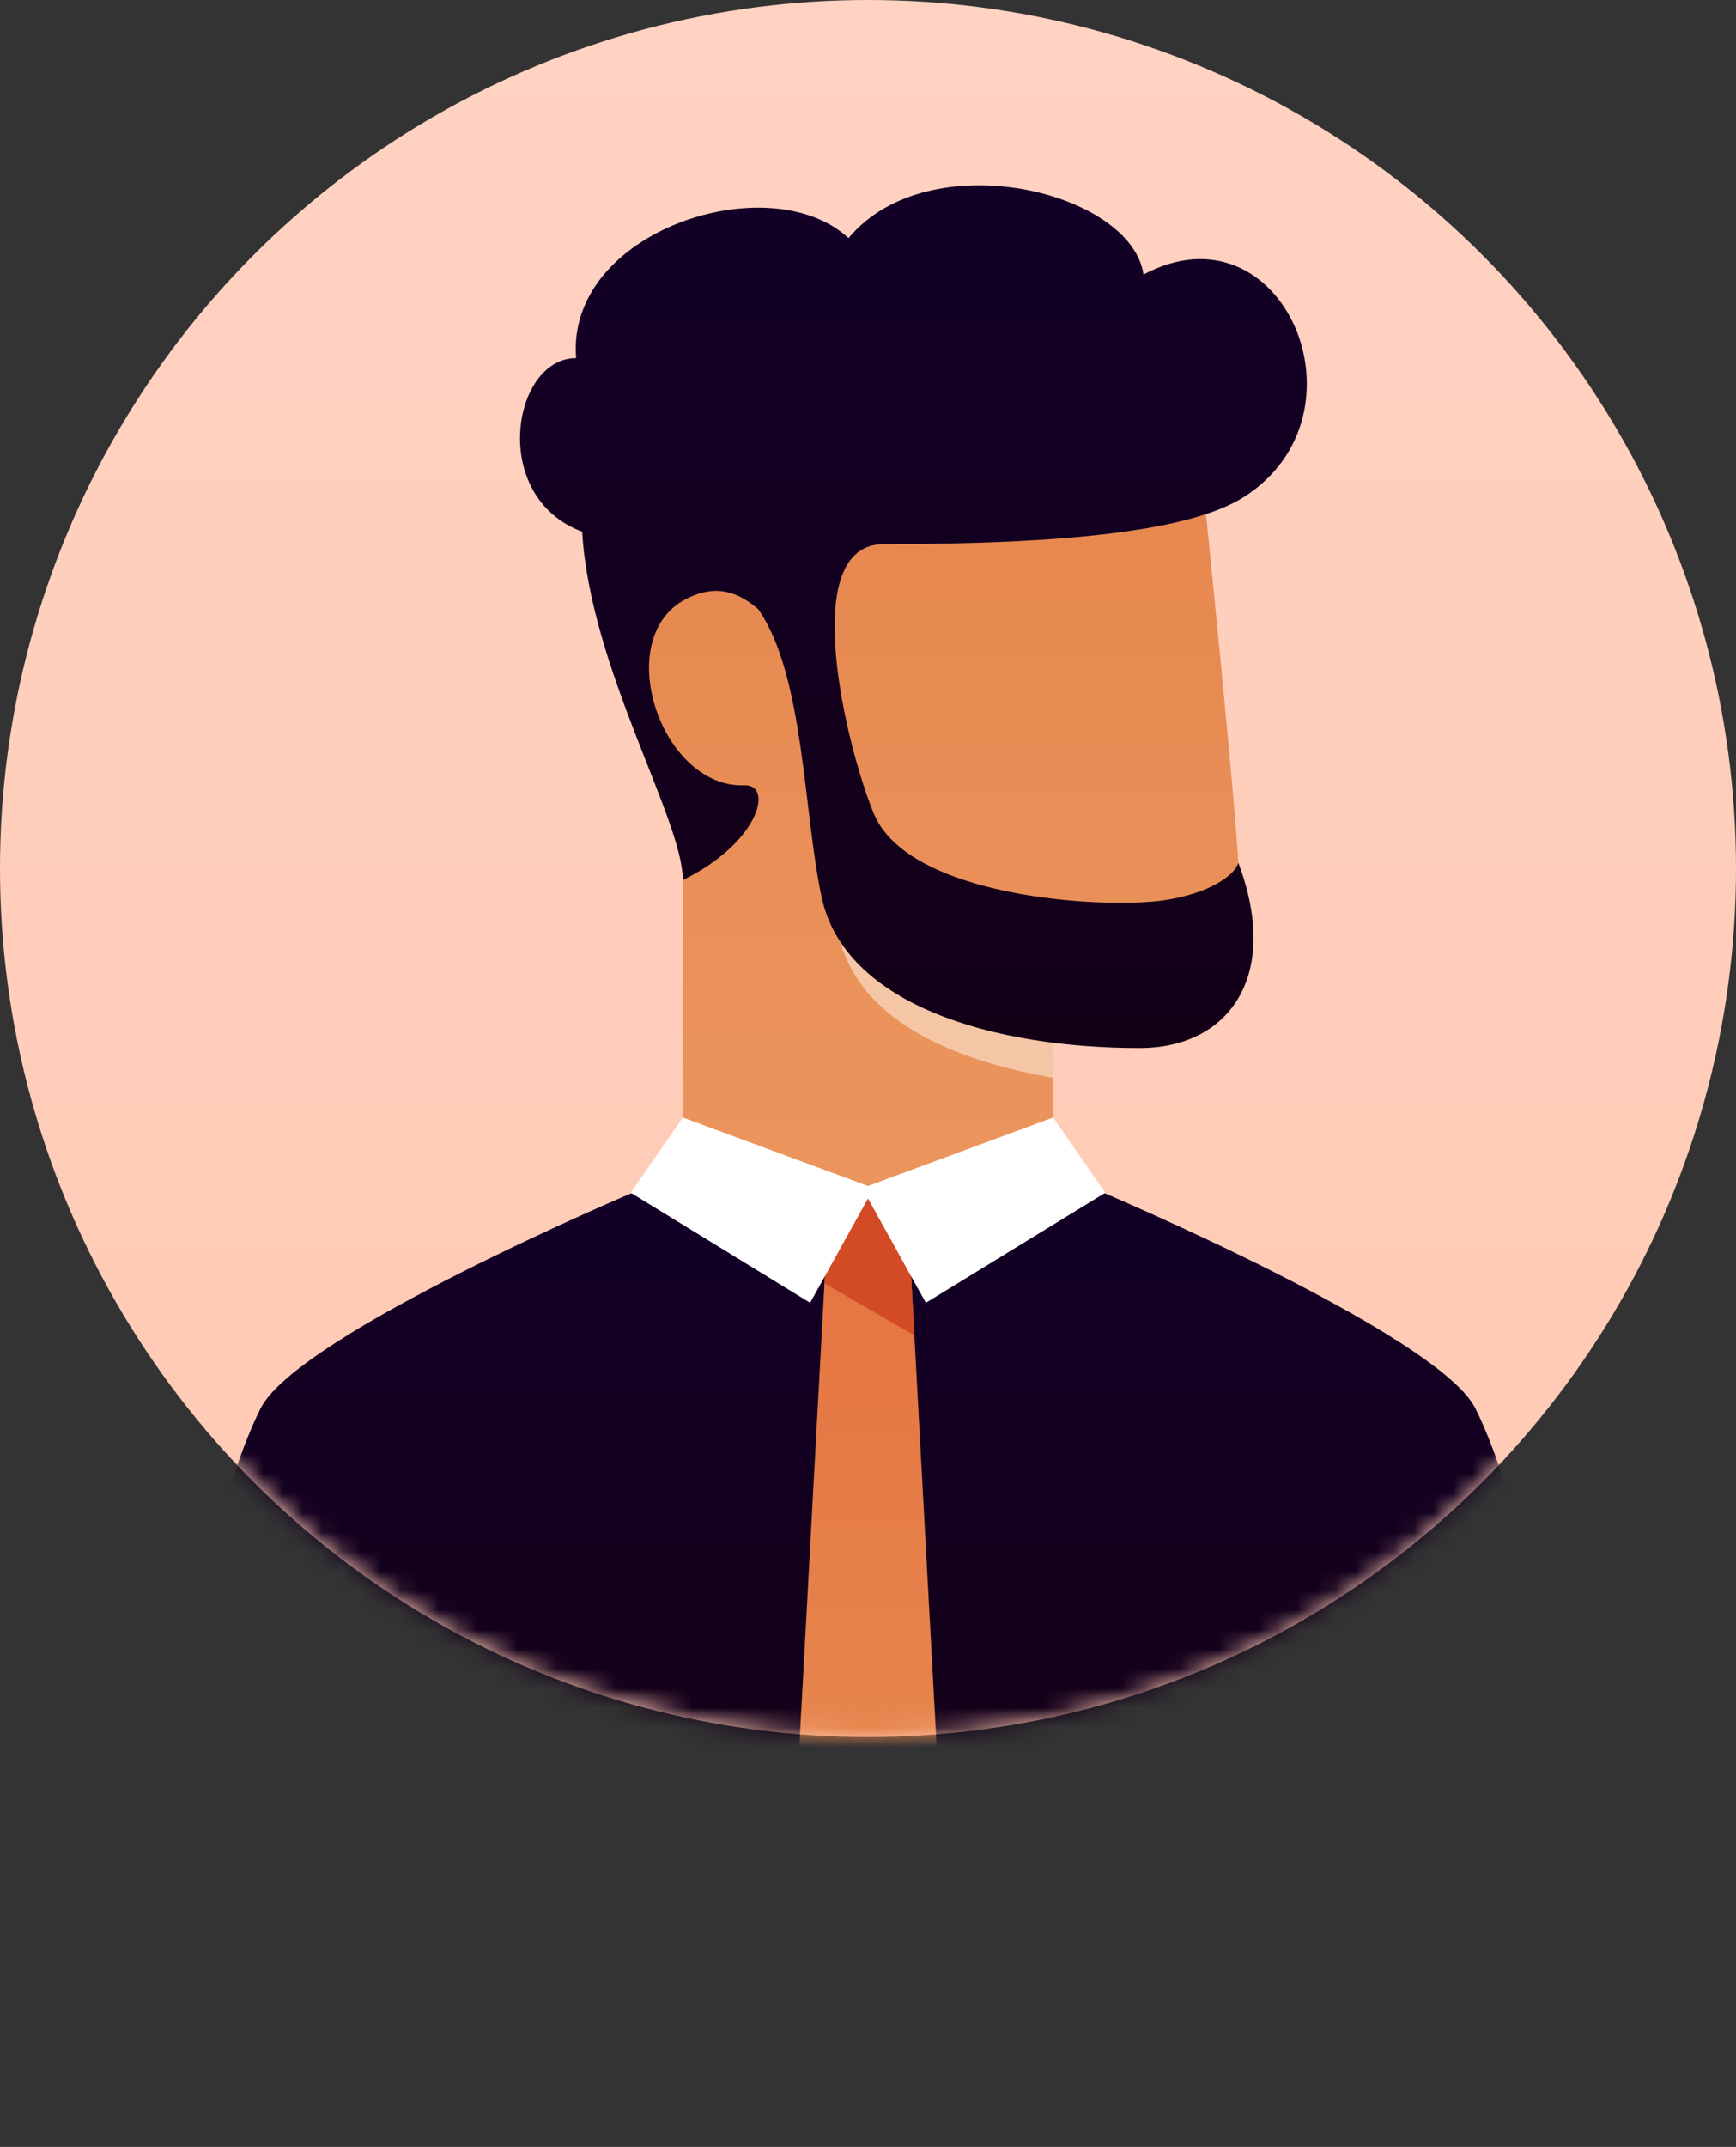 <svg width="89" height="110" viewBox="0 0 89 110" fill="none" xmlns="http://www.w3.org/2000/svg">
<rect x="0" y="0" width="89" height="110" fill="#333333" stroke="none"/>
<circle cx="44.5" cy="44.5" r="44.5" fill="url(#paint0_linear)"/>
<mask id="mask0" mask-type="alpha" maskUnits="userSpaceOnUse" x="0" y="0" width="89" height="89">
<circle cx="44.5" cy="44.5" r="44.5" fill="white"/>
</mask>
<g mask="url(#mask0)">
<path fill-rule="evenodd" clip-rule="evenodd" d="M53.993 52.213V58.74C53.993 59.386 44.499 61.342 44.499 61.342C44.499 61.342 35.006 59.662 35.006 58.74C35.006 56.996 35.042 48.239 35.006 40.106C30.754 34.595 30.754 31.15 34.116 27.59C37.478 24.03 61.41 22.25 61.41 22.25C61.41 22.25 63.205 39.519 63.486 44.203C63.599 46.087 64.821 52.213 60.075 52.213C57.406 52.213 53.993 52.213 53.993 52.213Z" fill="url(#paint1_linear)"/>
<path fill-rule="evenodd" clip-rule="evenodd" d="M53.993 51.657V55.228C47.634 54.095 43.975 51.706 43.016 48.06C45.785 49.939 49.345 51.126 53.696 51.62C53.795 51.631 53.894 51.644 53.993 51.657Z" fill="#F5C6A6" style="mix-blend-mode:multiply"/>
<path d="M75.649 72.181C77.532 76.01 79.016 82.338 80.099 91.168H8.899C9.984 82.338 11.467 76.009 13.349 72.181C15.226 68.367 32.633 61.024 32.633 61.024L56.366 61.022C56.366 61.022 73.777 68.374 75.649 72.181Z" fill="url(#paint2_linear)"/>
<path fill-rule="evenodd" clip-rule="evenodd" d="M46.576 62.893L48.059 90.187H40.94L42.423 62.893C42.423 62.893 43.807 61.41 44.499 61.41C45.192 61.41 46.576 62.893 46.576 62.893Z" fill="url(#paint3_linear)"/>
<path fill-rule="evenodd" clip-rule="evenodd" d="M46.877 68.417L42.268 65.754L42.423 62.893C43.346 61.904 44.038 61.41 44.5 61.41C44.961 61.41 45.653 61.904 46.576 62.893L46.877 68.417Z" fill="#D24B24"/>
<path fill-rule="evenodd" clip-rule="evenodd" d="M44.499 61.407L41.533 66.75L32.336 61.113L35.006 57.257L44.499 60.764L53.993 57.257L56.663 61.113L47.466 66.75L44.499 61.407Z" fill="white"/>
<path d="M38.869 31.211C37.925 30.401 36.779 29.855 35.159 30.697C31.317 32.693 33.867 40.387 38.166 40.237C39.648 40.185 38.969 43.141 35.006 45.093C35.006 41.978 30.26 34.265 29.846 27.242C25.068 25.464 26.255 18.348 29.535 18.348C29.01 11.823 39.456 8.455 43.501 12.198C47.615 7.268 57.998 9.79 58.625 14.066C65.765 10.255 70.458 21.212 63.773 25.464C61.022 27.213 54.586 27.88 45.297 27.88C40.839 27.88 43.403 38.314 44.796 41.682C46.576 45.983 56.515 46.577 59.63 46.132C62.062 45.784 63.338 44.797 63.486 44.203C65.711 50.137 62.893 53.697 58.443 53.697C50.878 53.697 43.313 51.472 42.126 45.983C41.182 41.615 41.234 34.566 38.869 31.211Z" fill="url(#paint4_linear)"/>
</g>
<defs>
<linearGradient id="paint0_linear" x1="89" y1="89" x2="89" y2="0" gradientUnits="userSpaceOnUse">
<stop stop-color="#FFC9B3"/>
<stop offset="1" stop-color="#FFD2C2"/>
</linearGradient>
<linearGradient id="paint1_linear" x1="31.696" y1="22.25" x2="31.696" y2="61.342" gradientUnits="userSpaceOnUse">
<stop stop-color="#E6864E"/>
<stop offset="1" stop-color="#EB965E"/>
</linearGradient>
<linearGradient id="paint2_linear" x1="8.899" y1="61.022" x2="8.899" y2="91.168" gradientUnits="userSpaceOnUse">
<stop stop-color="#130027"/>
<stop offset="1" stop-color="#130017"/>
</linearGradient>
<linearGradient id="paint3_linear" x1="48.059" y1="90.187" x2="48.059" y2="61.41" gradientUnits="userSpaceOnUse">
<stop stop-color="#E6864E"/>
<stop offset="1" stop-color="#E67240"/>
</linearGradient>
<linearGradient id="paint4_linear" x1="26.66" y1="9.492" x2="26.66" y2="53.697" gradientUnits="userSpaceOnUse">
<stop stop-color="#130027"/>
<stop offset="1" stop-color="#130017"/>
</linearGradient>
</defs>
</svg>
